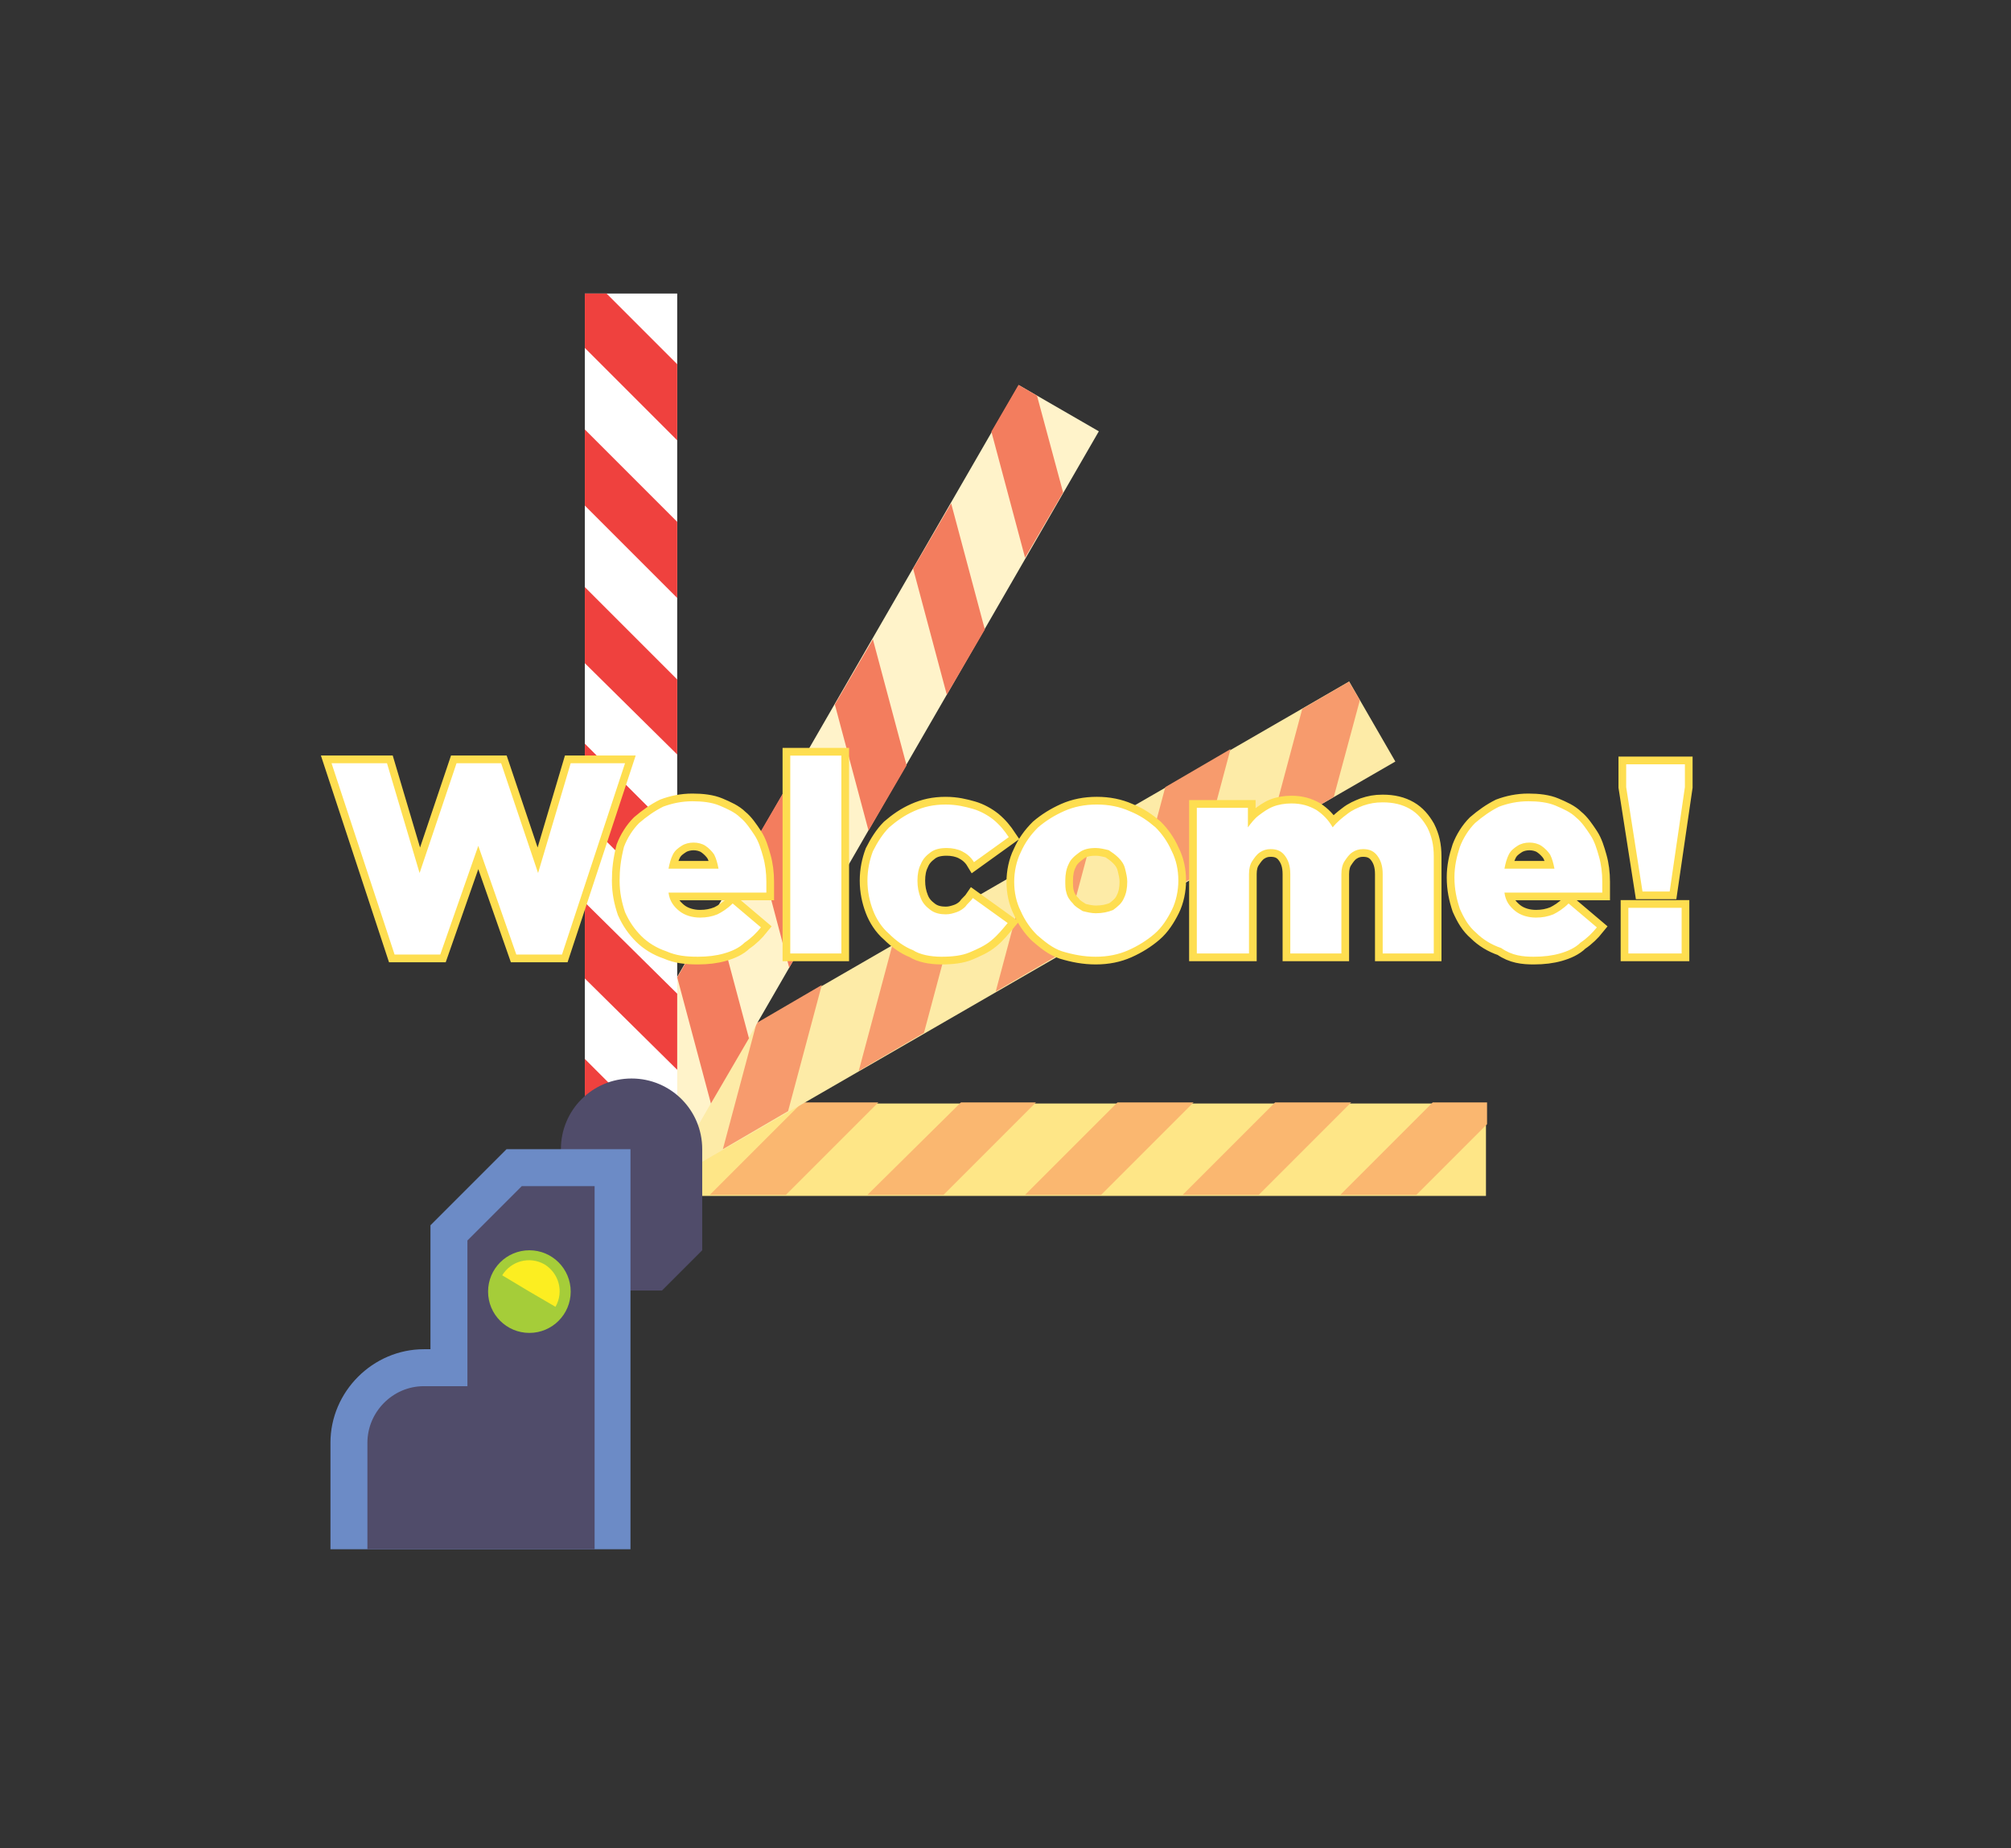 <?xml version="1.0" encoding="utf-8"?>
<!-- Generator: Adobe Illustrator 19.0.0, SVG Export Plug-In . SVG Version: 6.00 Build 0)  -->
<svg version="1.0" id="Layer_1" xmlns="http://www.w3.org/2000/svg" xmlns:xlink="http://www.w3.org/1999/xlink" x="0px" y="0px"
	 viewBox="0 0 185 170" style="enable-background:new 0 0 185 170;" xml:space="preserve">
<rect x="0" y="0" width="185" height="170" fill="#333333" stroke="none"/>
<style type="text/css">
	.st0{fill-rule:evenodd;clip-rule:evenodd;fill:#FEE687;}
	.st1{fill-rule:evenodd;clip-rule:evenodd;fill:#FAB770;}
	.st2{fill-rule:evenodd;clip-rule:evenodd;fill:#FDEBA7;}
	.st3{fill-rule:evenodd;clip-rule:evenodd;fill:#F79B6D;}
	.st4{fill-rule:evenodd;clip-rule:evenodd;fill:#FFF3CA;}
	.st5{fill-rule:evenodd;clip-rule:evenodd;fill:#F37D5E;}
	.st6{fill-rule:evenodd;clip-rule:evenodd;fill:#FFFFFF;}
	.st7{fill-rule:evenodd;clip-rule:evenodd;fill:#EF413E;}
	.st8{fill-rule:evenodd;clip-rule:evenodd;fill:#504C6A;}
	.st9{fill-rule:evenodd;clip-rule:evenodd;fill:#6C8BC6;}
	.st10{fill-rule:evenodd;clip-rule:evenodd;fill:#A5CD39;}
	.st11{fill-rule:evenodd;clip-rule:evenodd;fill:#FCEE21;}
	.st12{fill:none;stroke:#FEDE50;stroke-width:1.417;stroke-miterlimit:22.926;}
	.st13{fill:#FFFFFF;}
</style>
<g id="XMLID_59_">
	<rect id="XMLID_57_" x="53.8" y="101.5" class="st0" width="82.9" height="8.5"/>
	<path id="XMLID_115_" class="st1" d="M123.3,109.9h7l6.5-6.5v-2h-5L123.3,109.9z M108.8,109.9h7l8.5-8.5h-7L108.8,109.9z
		 M94.3,109.9h7l8.5-8.5h-7L94.3,109.9z M79.8,109.9h7l8.5-8.5h-6.9L79.8,109.9z M65.3,109.9h7l8.5-8.5h-7L65.3,109.9z M53.8,109.9
		h4l8.5-8.5h-6.9l-5.5,5.5V109.9z"/>
	
		<rect id="XMLID_50_" x="48.8" y="82.8" transform="matrix(-0.866 0.5 -0.5 -0.866 212.025 117.35)" class="st2" width="82.9" height="8.5"/>
	<path id="XMLID_107_" class="st3" d="M116.7,76.8l6-3.5l2.4-8.9l-1-1.7l-4.3,2.5L116.7,76.8z M104.1,84l6-3.5l3.1-11.6l-6,3.5
		L104.1,84z M91.6,91.2l6-3.5l3.1-11.6l-6,3.5L91.6,91.2z M79,98.5l6-3.5l3.1-11.6l-6,3.5L79,98.5z M66.5,105.7l6-3.5l3.1-11.6
		l-6,3.5L66.5,105.7z M56.5,111.5l3.5-2l3.1-11.6l-6,3.5l-2,7.6L56.5,111.5z"/>
	
		<rect id="XMLID_43_" x="35.2" y="69.2" transform="matrix(-0.5 0.866 -0.866 -0.5 178.613 43.789)" class="st4" width="82.9" height="8.5"/>
	<path id="XMLID_99_" class="st5" d="M94.3,51.3l3.5-6l-2.4-8.9l-1.7-1l-2.5,4.3L94.3,51.3z M87.1,63.9l3.5-6l-3.1-11.6l-3.5,6
		L87.1,63.9z M79.9,76.4l3.5-6l-3.1-11.6l-3.5,6L79.9,76.4z M72.6,89l3.5-6L73,71.3l-3.5,6L72.6,89z M65.4,101.5l3.5-6l-3.1-11.6
		l-3.5,6L65.4,101.5z M59.6,111.5l2-3.5l-3.1-11.6l-3.5,6l2,7.6L59.6,111.5z"/>
	<rect id="XMLID_36_" x="53.8" y="27" class="st6" width="8.5" height="82.9"/>
	<path id="XMLID_91_" class="st7" d="M62.3,40.5v-7L55.8,27h-2v5L62.3,40.5z M62.3,55v-7l-8.5-8.5v7L62.3,55z M62.3,69.4v-6.9
		L53.8,54v7L62.3,69.4z M62.3,83.9v-7l-8.5-8.5v7L62.3,83.9z M62.3,98.4v-7L53.8,83v7L62.3,98.4z M62.3,109.9v-4l-8.5-8.5v6.9
		l5.5,5.5H62.3z"/>
	<path id="XMLID_29_" class="st8" d="M58.1,99.2c3.6,0,6.5,2.9,6.5,6.5v0v9.3l-3.7,3.7h-9.3v-13v0C51.6,102.1,54.5,99.2,58.1,99.2"
		/>
	<path id="XMLID_28_" class="st9" d="M46.6,105.7h11.4v9.2v9.2v9.2v9.2h-9.2h-9.2h-9.2v-9.8c0-4.7,3.9-8.6,8.6-8.6h0.6v-9.2v-2.2
		L46.6,105.7z"/>
	<path id="XMLID_27_" class="st8" d="M48,109.1l-5,5v13.4h-4c-2.9,0-5.2,2.4-5.2,5.2v9.8h20.9v-33.4H48z"/>
	<path id="XMLID_26_" class="st10" d="M48.7,122.6c2.1,0,3.8-1.7,3.8-3.8c0-2.1-1.7-3.8-3.8-3.8c-2.1,0-3.8,1.7-3.8,3.8
		C44.9,120.9,46.6,122.6,48.7,122.6"/>
	<path id="XMLID_25_" class="st11" d="M48.7,118.8l2.4,1.4c0.8-1.4,0.3-3.1-1-3.9c-1.4-0.8-3.1-0.3-3.9,1L48.7,118.8z"/>
	<path id="XMLID_73_" class="st12" d="M151.1,82h2.5l1.4-9.6v-2.1h-5.4v2.1L151.1,82z M149.8,87.7h4.9v-4.2h-4.9V87.7z M138.4,79.9
		c0.1-0.5,0.2-0.9,0.4-1.3c0.2-0.4,0.5-0.6,0.8-0.8c0.3-0.2,0.7-0.3,1.1-0.3c0.4,0,0.8,0.1,1.1,0.3c0.3,0.2,0.6,0.5,0.8,0.8
		c0.2,0.4,0.3,0.8,0.4,1.3H138.4z M141.1,88c0.9,0,1.7-0.1,2.4-0.3c0.7-0.2,1.4-0.5,1.9-1c0.6-0.4,1.1-0.9,1.5-1.4l-2.6-2.2
		c-0.5,0.5-1,0.8-1.4,1c-0.5,0.2-1,0.3-1.6,0.3c-0.7,0-1.4-0.2-1.9-0.6c-0.5-0.4-0.9-0.9-1-1.7h9c0-0.2,0-0.3,0-0.5
		c0-0.2,0-0.3,0-0.5c0-0.8-0.1-1.6-0.3-2.3c-0.2-0.7-0.4-1.4-0.8-2c-0.4-0.6-0.8-1.2-1.3-1.6c-0.5-0.5-1.2-0.8-1.9-1.1
		c-0.7-0.3-1.6-0.4-2.5-0.4c-1,0-1.9,0.2-2.7,0.5c-0.8,0.4-1.5,0.9-2.2,1.5c-0.6,0.6-1.1,1.4-1.4,2.2c-0.3,0.9-0.5,1.8-0.5,2.8
		c0,1.1,0.2,2,0.5,2.9c0.4,0.9,0.8,1.6,1.5,2.2c0.6,0.6,1.4,1.1,2.3,1.4C139.1,87.9,140.1,88,141.1,88z M110.2,87.7h4.7v-7.3
		c0-0.5,0.1-0.9,0.3-1.2c0.2-0.3,0.4-0.6,0.7-0.8c0.3-0.2,0.6-0.3,1-0.3c0.6,0,1,0.2,1.3,0.6c0.3,0.4,0.5,0.9,0.5,1.7v7.3h4.7v-7.3
		c0-0.5,0.1-0.9,0.3-1.2c0.2-0.3,0.4-0.6,0.7-0.8c0.3-0.2,0.6-0.3,1-0.3c0.6,0,1,0.2,1.3,0.6c0.3,0.4,0.5,0.9,0.5,1.7v7.3h4.7v-8.9
		c0-1.1-0.2-1.9-0.6-2.7c-0.4-0.7-0.9-1.3-1.6-1.7c-0.7-0.4-1.5-0.6-2.5-0.6c-0.7,0-1.2,0.1-1.8,0.3c-0.5,0.2-1,0.4-1.5,0.8
		c-0.4,0.3-0.9,0.7-1.3,1.2c-0.4-0.7-0.9-1.2-1.5-1.6c-0.7-0.4-1.4-0.6-2.3-0.6c-0.6,0-1.2,0.1-1.7,0.3c-0.5,0.2-0.9,0.5-1.3,0.8
		c-0.4,0.3-0.7,0.7-1,1.1v-1.8h-4.7V87.7z M100.8,84c-0.4,0-0.8-0.1-1.2-0.2c-0.3-0.2-0.7-0.4-0.9-0.7c-0.3-0.3-0.5-0.6-0.6-1
		C98,81.8,98,81.4,98,81c0-0.6,0.1-1.1,0.3-1.5c0.2-0.5,0.6-0.8,1-1.1c0.4-0.3,0.9-0.4,1.5-0.4c0.4,0,0.8,0.1,1.2,0.2
		c0.3,0.2,0.6,0.4,0.9,0.7c0.3,0.3,0.5,0.6,0.6,1c0.1,0.4,0.2,0.8,0.2,1.2c0,0.6-0.1,1.1-0.3,1.5c-0.2,0.5-0.6,0.8-1,1.1
		C101.9,83.9,101.4,84,100.8,84z M100.8,88c1.1,0,2.1-0.2,3-0.6c0.9-0.4,1.7-0.9,2.4-1.5c0.7-0.6,1.2-1.4,1.6-2.2
		c0.4-0.8,0.6-1.8,0.6-2.7c0-1-0.2-1.9-0.6-2.7c-0.4-0.9-0.9-1.6-1.5-2.2c-0.7-0.6-1.4-1.1-2.4-1.5c-0.9-0.4-1.9-0.6-3-0.6
		c-1.1,0-2.1,0.2-3,0.6c-0.9,0.4-1.7,0.9-2.4,1.5c-0.7,0.7-1.2,1.4-1.6,2.3c-0.4,0.8-0.6,1.8-0.6,2.7c0,1,0.2,1.9,0.6,2.7
		c0.4,0.9,0.9,1.6,1.5,2.2c0.7,0.6,1.4,1.2,2.3,1.5C98.7,87.8,99.7,88,100.8,88z M86.6,88c1,0,1.9-0.1,2.6-0.4
		c0.7-0.3,1.4-0.6,2-1.1c0.6-0.5,1-1,1.5-1.6l-3.2-2.3c-0.2,0.3-0.5,0.5-0.7,0.8c-0.2,0.2-0.5,0.4-0.8,0.5c-0.3,0.1-0.6,0.2-1,0.2
		c-0.5,0-1-0.1-1.4-0.4c-0.4-0.3-0.7-0.6-0.9-1.1c-0.2-0.5-0.3-1-0.3-1.6c0-0.6,0.1-1.1,0.3-1.5c0.2-0.5,0.5-0.8,0.9-1.1
		c0.4-0.3,0.9-0.4,1.5-0.4c0.5,0,1,0.1,1.4,0.3c0.4,0.2,0.8,0.5,1.1,1l3.2-2.3c-0.4-0.6-0.8-1.1-1.4-1.6c-0.5-0.4-1.2-0.8-1.9-1
		c-0.7-0.2-1.5-0.4-2.5-0.4c-1.1,0-2,0.2-2.9,0.6c-0.9,0.4-1.6,0.9-2.3,1.5c-0.6,0.6-1.1,1.4-1.5,2.2c-0.3,0.8-0.5,1.7-0.5,2.7
		c0,1,0.2,1.9,0.5,2.7c0.3,0.8,0.8,1.6,1.5,2.2c0.6,0.6,1.4,1.2,2.2,1.5C84.6,87.8,85.6,88,86.6,88z M72.7,87.7h4.7V69.5h-4.7V87.7z
		 M61.5,79.9c0.1-0.5,0.2-0.9,0.4-1.3c0.2-0.4,0.5-0.6,0.8-0.8c0.3-0.2,0.7-0.3,1.1-0.3c0.4,0,0.8,0.1,1.1,0.3
		c0.3,0.2,0.6,0.5,0.8,0.8c0.2,0.4,0.3,0.8,0.4,1.3H61.5z M64.2,88c0.9,0,1.7-0.1,2.4-0.3c0.7-0.2,1.4-0.5,1.9-1
		c0.6-0.4,1.1-0.9,1.5-1.4l-2.6-2.2c-0.5,0.5-1,0.8-1.4,1c-0.5,0.2-1,0.3-1.6,0.3c-0.7,0-1.4-0.2-1.9-0.6c-0.5-0.4-0.9-0.9-1-1.7h9
		c0-0.2,0-0.3,0-0.5c0-0.2,0-0.3,0-0.5c0-0.8-0.1-1.6-0.3-2.3c-0.2-0.7-0.4-1.4-0.8-2c-0.4-0.6-0.8-1.2-1.3-1.6
		c-0.5-0.5-1.2-0.8-1.9-1.1c-0.7-0.3-1.6-0.4-2.5-0.4c-1,0-1.9,0.2-2.7,0.5c-0.8,0.4-1.5,0.9-2.2,1.5c-0.6,0.6-1.1,1.4-1.4,2.2
		C57.1,79.1,57,80,57,81c0,1.1,0.2,2,0.5,2.9c0.4,0.9,0.9,1.6,1.5,2.2c0.6,0.6,1.4,1.1,2.3,1.4C62.2,87.9,63.1,88,64.2,88z
		 M36.3,87.8h4.2l3.5-10l3.5,10h4.2l5.8-17.6h-5l-3,10.1l-3.4-10.1H42l-3.4,10.1l-3-10.1h-5.1L36.3,87.8z"/>
	<path id="XMLID_60_" class="st13" d="M151.1,82h2.5l1.4-9.6v-2.1h-5.4v2.1L151.1,82z M149.8,87.7h4.9v-4.2h-4.9V87.7z M138.4,79.9
		c0.1-0.5,0.2-0.9,0.4-1.3c0.2-0.4,0.5-0.6,0.8-0.8c0.3-0.2,0.7-0.3,1.1-0.3c0.4,0,0.8,0.1,1.1,0.3c0.3,0.2,0.6,0.5,0.8,0.8
		c0.2,0.4,0.3,0.8,0.4,1.3H138.4z M141.1,88c0.9,0,1.7-0.1,2.4-0.3c0.7-0.2,1.4-0.5,1.9-1c0.6-0.4,1.1-0.9,1.5-1.4l-2.6-2.2
		c-0.5,0.5-1,0.8-1.4,1c-0.5,0.2-1,0.3-1.6,0.3c-0.7,0-1.4-0.2-1.9-0.6c-0.5-0.4-0.9-0.9-1-1.7h9c0-0.2,0-0.3,0-0.5
		c0-0.2,0-0.3,0-0.5c0-0.8-0.1-1.6-0.3-2.3c-0.2-0.7-0.4-1.4-0.8-2c-0.4-0.6-0.8-1.2-1.3-1.6c-0.5-0.5-1.2-0.8-1.9-1.1
		c-0.7-0.3-1.6-0.4-2.5-0.4c-1,0-1.9,0.2-2.7,0.5c-0.8,0.4-1.5,0.9-2.2,1.5c-0.6,0.6-1.1,1.4-1.4,2.2c-0.3,0.9-0.5,1.8-0.5,2.8
		c0,1.1,0.2,2,0.5,2.9c0.4,0.9,0.8,1.6,1.5,2.2c0.6,0.6,1.4,1.1,2.3,1.4C139.1,87.9,140.1,88,141.1,88z M110.2,87.7h4.7v-7.3
		c0-0.5,0.1-0.9,0.3-1.2c0.2-0.3,0.4-0.6,0.7-0.8c0.3-0.2,0.6-0.3,1-0.3c0.6,0,1,0.2,1.3,0.6c0.3,0.4,0.5,0.9,0.5,1.7v7.3h4.7v-7.3
		c0-0.5,0.1-0.9,0.3-1.2c0.2-0.3,0.4-0.6,0.7-0.8c0.3-0.2,0.6-0.3,1-0.3c0.6,0,1,0.2,1.3,0.6c0.3,0.4,0.5,0.9,0.5,1.7v7.3h4.7v-8.9
		c0-1.1-0.2-1.9-0.6-2.7c-0.4-0.7-0.9-1.3-1.6-1.7c-0.7-0.4-1.5-0.6-2.5-0.6c-0.7,0-1.2,0.1-1.8,0.3c-0.5,0.2-1,0.4-1.5,0.8
		c-0.4,0.3-0.9,0.7-1.3,1.2c-0.4-0.7-0.9-1.2-1.5-1.6c-0.7-0.4-1.4-0.6-2.3-0.6c-0.6,0-1.2,0.1-1.7,0.3c-0.5,0.2-0.9,0.5-1.3,0.8
		c-0.4,0.3-0.7,0.7-1,1.1v-1.8h-4.7V87.7z M100.8,84c-0.4,0-0.8-0.1-1.2-0.2c-0.3-0.2-0.7-0.4-0.9-0.7c-0.3-0.3-0.5-0.6-0.6-1
		C98,81.8,98,81.4,98,81c0-0.6,0.1-1.1,0.3-1.5c0.2-0.5,0.6-0.8,1-1.1c0.4-0.3,0.9-0.4,1.5-0.4c0.4,0,0.8,0.1,1.2,0.2
		c0.3,0.2,0.6,0.4,0.9,0.7c0.3,0.3,0.5,0.6,0.6,1c0.1,0.4,0.2,0.8,0.2,1.2c0,0.6-0.1,1.1-0.3,1.5c-0.2,0.5-0.6,0.8-1,1.1
		C101.9,83.9,101.4,84,100.8,84z M100.8,88c1.1,0,2.1-0.2,3-0.6c0.9-0.4,1.7-0.9,2.4-1.5c0.7-0.6,1.2-1.4,1.6-2.2
		c0.4-0.8,0.6-1.8,0.6-2.7c0-1-0.2-1.9-0.6-2.7c-0.4-0.9-0.9-1.6-1.5-2.2c-0.7-0.6-1.4-1.1-2.4-1.5c-0.9-0.4-1.9-0.6-3-0.6
		c-1.1,0-2.1,0.2-3,0.6c-0.9,0.4-1.7,0.9-2.4,1.5c-0.7,0.7-1.2,1.4-1.6,2.3c-0.4,0.8-0.6,1.8-0.6,2.7c0,1,0.2,1.9,0.6,2.7
		c0.4,0.9,0.9,1.6,1.5,2.2c0.7,0.6,1.4,1.2,2.3,1.5C98.7,87.8,99.7,88,100.8,88z M86.6,88c1,0,1.9-0.1,2.6-0.4
		c0.7-0.3,1.4-0.6,2-1.1c0.6-0.5,1-1,1.5-1.6l-3.2-2.3c-0.2,0.3-0.5,0.5-0.7,0.8c-0.2,0.2-0.5,0.4-0.8,0.5c-0.3,0.1-0.6,0.2-1,0.2
		c-0.5,0-1-0.1-1.4-0.4c-0.4-0.3-0.7-0.6-0.9-1.1c-0.2-0.5-0.3-1-0.3-1.6c0-0.6,0.1-1.1,0.3-1.5c0.2-0.5,0.5-0.8,0.9-1.1
		c0.4-0.3,0.9-0.4,1.5-0.4c0.5,0,1,0.1,1.4,0.3c0.4,0.2,0.8,0.5,1.1,1l3.2-2.3c-0.4-0.6-0.8-1.1-1.4-1.6c-0.5-0.4-1.2-0.8-1.9-1
		c-0.7-0.2-1.5-0.4-2.5-0.4c-1.1,0-2,0.2-2.9,0.6c-0.9,0.4-1.6,0.9-2.3,1.5c-0.6,0.6-1.1,1.4-1.5,2.2c-0.3,0.8-0.5,1.7-0.5,2.7
		c0,1,0.2,1.9,0.5,2.7c0.3,0.8,0.8,1.6,1.5,2.2c0.6,0.6,1.4,1.2,2.2,1.5C84.6,87.8,85.6,88,86.6,88z M72.7,87.7h4.7V69.5h-4.7V87.7z
		 M61.5,79.9c0.1-0.5,0.2-0.9,0.4-1.3c0.2-0.4,0.5-0.6,0.8-0.8c0.3-0.2,0.7-0.3,1.1-0.3c0.4,0,0.8,0.1,1.1,0.3
		c0.3,0.2,0.6,0.5,0.8,0.8c0.2,0.4,0.3,0.8,0.4,1.3H61.5z M64.2,88c0.9,0,1.7-0.1,2.4-0.3c0.7-0.2,1.4-0.5,1.9-1
		c0.6-0.4,1.1-0.9,1.5-1.4l-2.6-2.2c-0.5,0.5-1,0.8-1.4,1c-0.5,0.2-1,0.3-1.6,0.3c-0.7,0-1.4-0.2-1.9-0.6c-0.5-0.4-0.9-0.9-1-1.7h9
		c0-0.2,0-0.3,0-0.5c0-0.2,0-0.3,0-0.5c0-0.8-0.1-1.6-0.3-2.3c-0.2-0.7-0.4-1.4-0.8-2c-0.4-0.6-0.8-1.2-1.3-1.6
		c-0.5-0.5-1.2-0.8-1.9-1.1c-0.7-0.3-1.6-0.4-2.5-0.4c-1,0-1.9,0.2-2.7,0.5c-0.8,0.4-1.5,0.9-2.2,1.5c-0.6,0.6-1.1,1.4-1.4,2.2
		C57.1,79.1,57,80,57,81c0,1.1,0.2,2,0.5,2.9c0.4,0.9,0.9,1.6,1.5,2.2c0.6,0.6,1.4,1.1,2.3,1.4C62.2,87.9,63.1,88,64.2,88z
		 M36.3,87.8h4.2l3.5-10l3.5,10h4.2l5.8-17.6h-5l-3,10.1l-3.4-10.1H42l-3.4,10.1l-3-10.1h-5.1L36.3,87.8z"/>
</g>
</svg>
